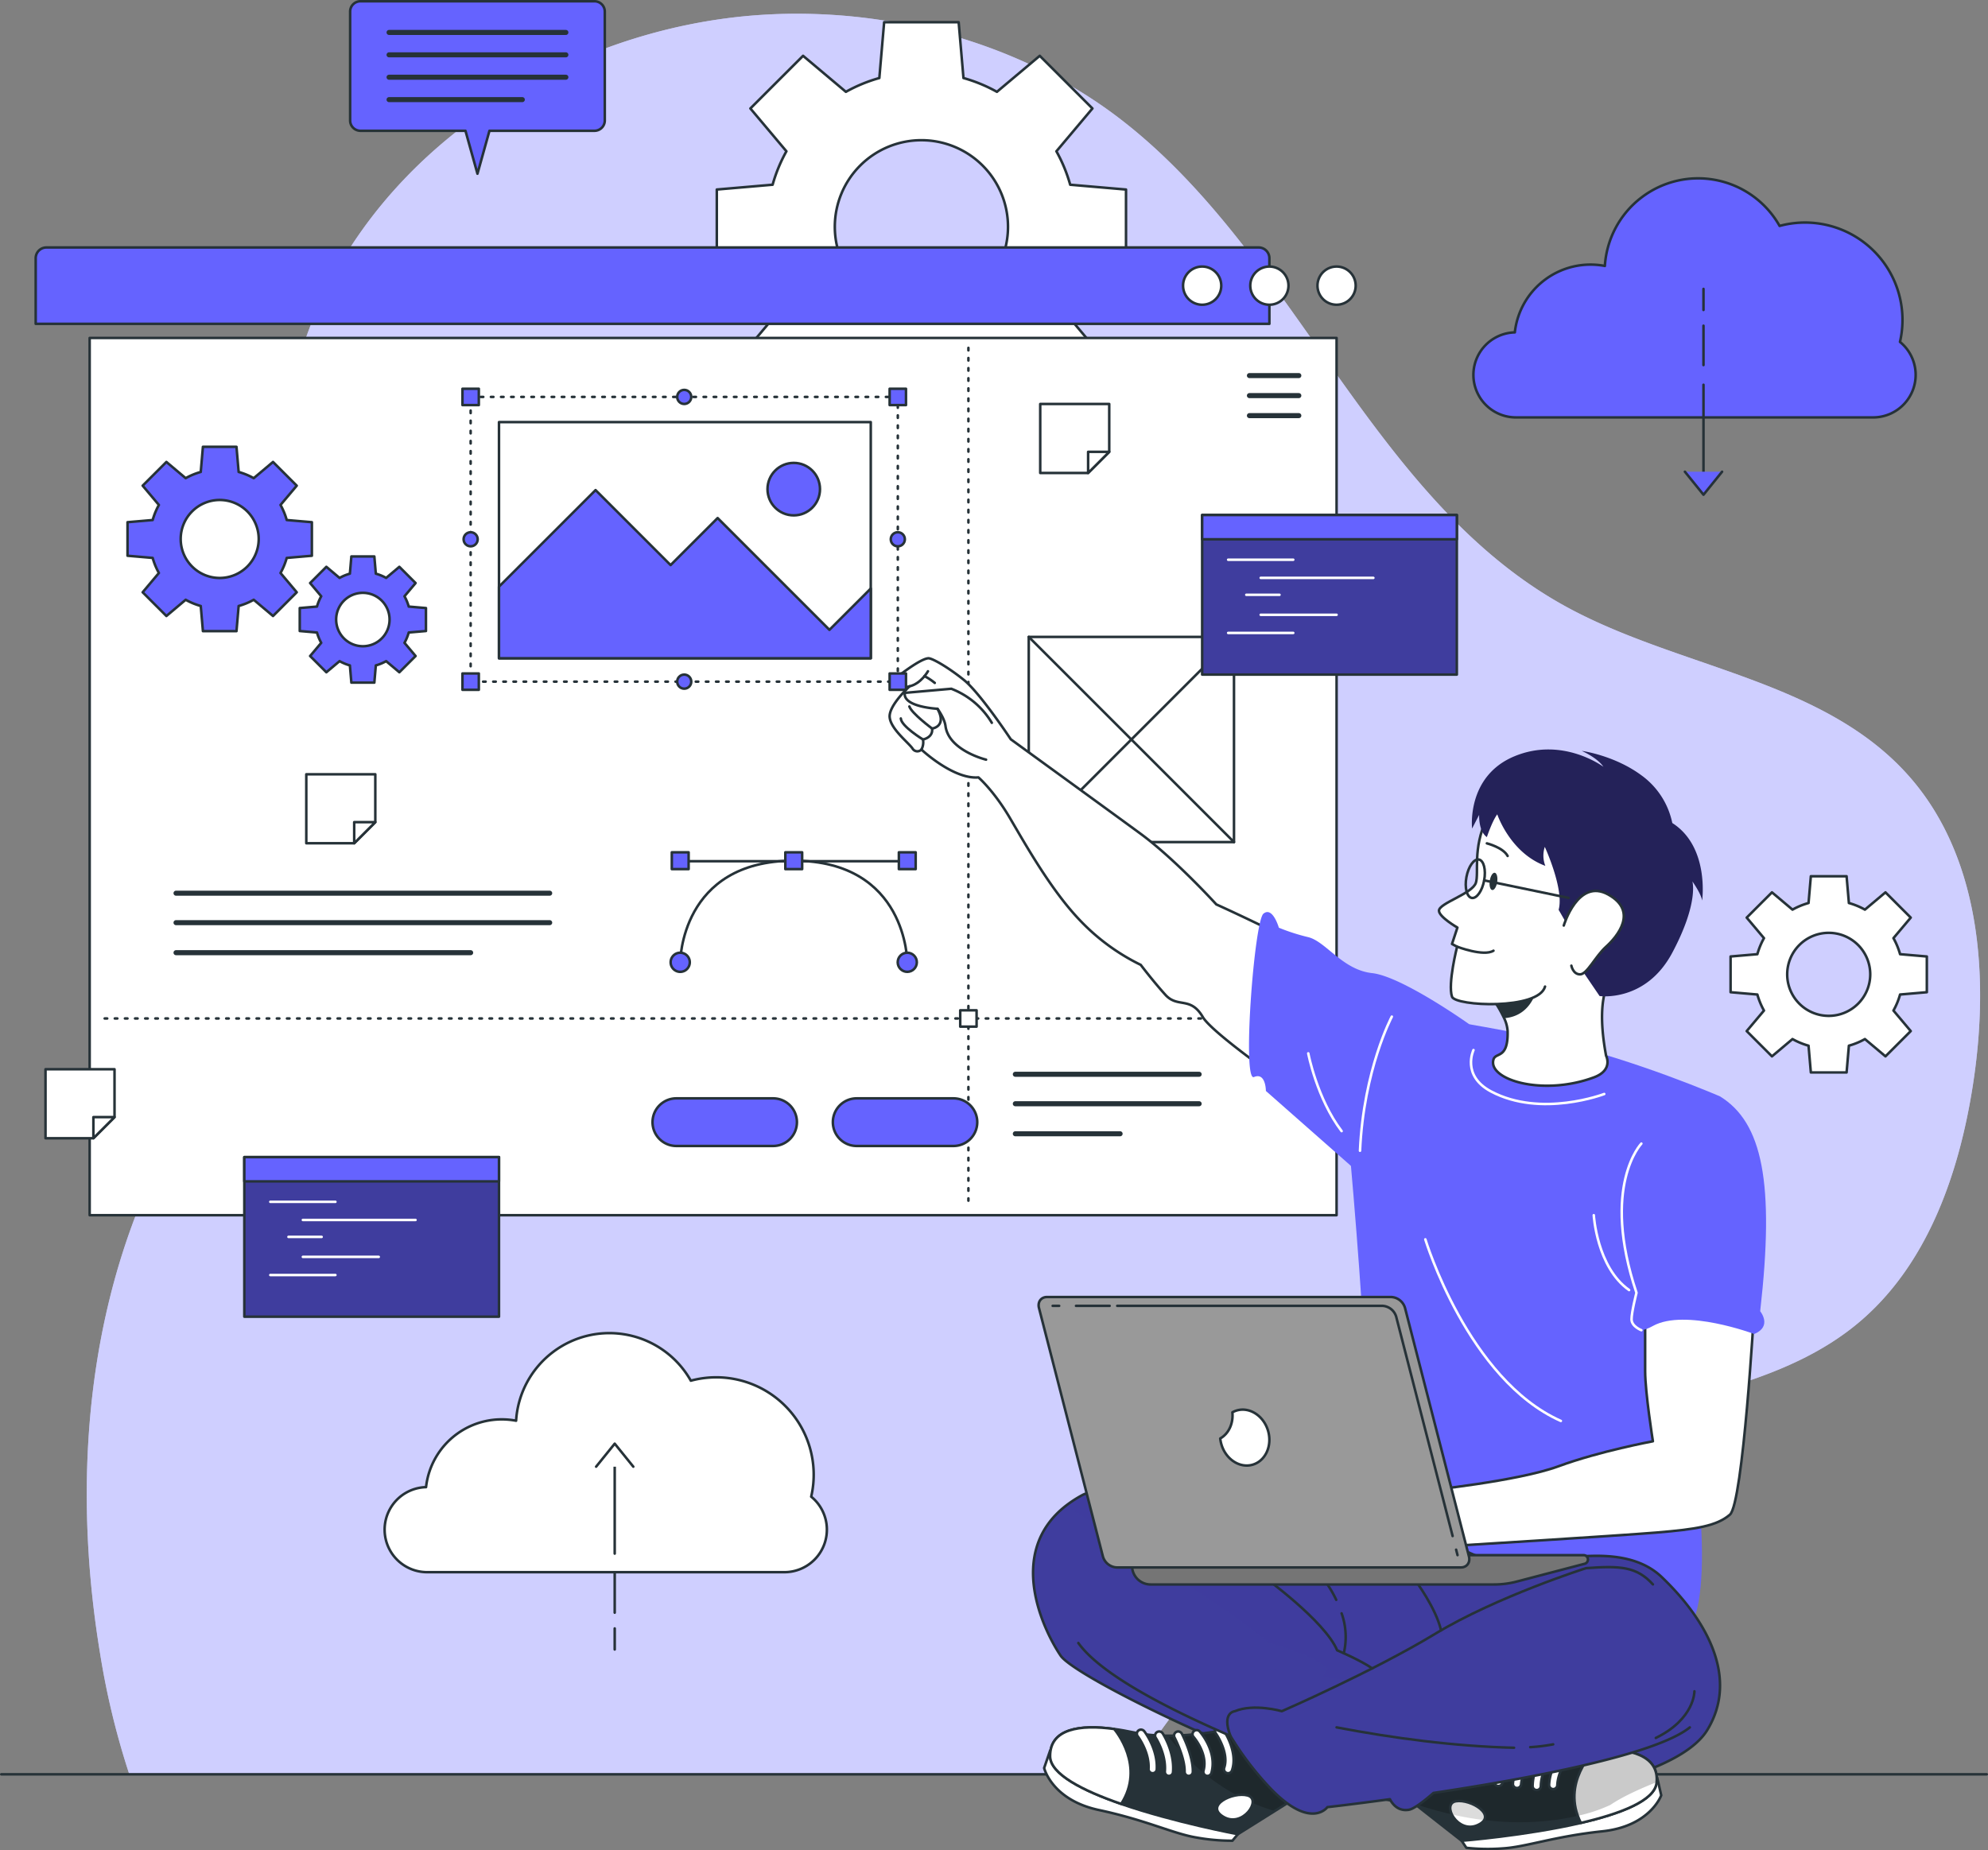 <svg xmlns="http://www.w3.org/2000/svg" xmlns:xlink="http://www.w3.org/1999/xlink" width="785.2" height="730.956" viewBox="0 0 785.2 730.956">
  <rect x="0" y="0" width="785.2" height="730.956" fill="#808080" stroke="none"/>
  <defs>
    <style>
      .cls-1, .cls-12 {
        fill: #3f3d9e;
      }

      .cls-1, .cls-2, .cls-23, .cls-24, .cls-3, .cls-6, .cls-7, .cls-8, .cls-9 {
        stroke: #263238;
      }

      .cls-1, .cls-10, .cls-2, .cls-23, .cls-24, .cls-3, .cls-6, .cls-7, .cls-8, .cls-9 {
        stroke-linecap: round;
        stroke-linejoin: round;
      }

      .cls-15, .cls-2 {
        fill: #263238;
      }

      .cls-18, .cls-3 {
        fill: #fff;
      }

      .cls-4, .cls-5 {
        fill: #cfcfff;
      }

      .cls-5 {
        opacity: 0.7;
      }

      .cls-10, .cls-6, .cls-8, .cls-9 {
        fill: none;
      }

      .cls-11, .cls-7 {
        fill: #6563ff;
      }

      .cls-8 {
        stroke-width: 2px;
      }

      .cls-9 {
        stroke-dasharray: 1 3;
      }

      .cls-10 {
        stroke: #fff;
      }

      .cls-13 {
        clip-path: url(#clip-path);
      }

      .cls-14 {
        fill: rgba(63,61,158,0.7);
      }

      .cls-14, .cls-17 {
        opacity: 0.3;
      }

      .cls-16 {
        clip-path: url(#clip-path-2);
      }

      .cls-17, .cls-20 {
        fill: rgba(0,0,0,0.7);
      }

      .cls-19 {
        clip-path: url(#clip-path-3);
      }

      .cls-20 {
        opacity: 0.2;
      }

      .cls-21 {
        clip-path: url(#clip-path-4);
      }

      .cls-22 {
        clip-path: url(#clip-path-5);
      }

      .cls-23 {
        fill: #757575;
      }

      .cls-24 {
        fill: #999;
      }

      .cls-25 {
        fill: #242259;
      }
    </style>
    <clipPath id="clip-path">
      <path id="Path_62" data-name="Path 62" class="cls-1" d="M525.636,466.506c-12.691,20.678-77.086,30.388-112.236,29.47-35.131-.9-136.288-48.8-143.149-58.939-6.355-9.392-21.971-40.436,2.1-59.2a46.642,46.642,0,0,1,6.486-4.2c16.478-8.923,126.071,19.215,126.071,19.215s6.786-4.293,9.28-3.974c7.649.975,13.066,7.161,28.57,11.567,10.817,3.093,40.343-8.792,59.2,1.425a26.012,26.012,0,0,1,5.736,4.162C525.317,422.864,538.308,445.829,525.636,466.506Z" transform="translate(-259.382 -371.887)"/>
    </clipPath>
    <clipPath id="clip-path-2">
      <path id="Path_67" data-name="Path 67" class="cls-2" d="M332.162,441.077,365,466.85s25.46-2.017,47.088-7.038l0-.015c15.562-3.6,29.147-8.77,29.9-15.848,1.138-10.762-10.367-13.711-24.039-13.291-2.557.056-5.176.253-7.819.531-21.883,2.345-49.7-9.743-49.7-9.743Z" transform="translate(-332.162 -421.446)"/>
    </clipPath>
    <clipPath id="clip-path-3">
      <path id="Path_71" data-name="Path 71" class="cls-3" d="M349.561,437.381c-5.92.965.585,13.074,8.61,9.4S355.481,436.415,349.561,437.381Z" transform="translate(-347.268 -437.287)"/>
    </clipPath>
    <clipPath id="clip-path-4">
      <path id="Path_75" data-name="Path 75" class="cls-3" d="M375.99,455.518c15.562-3.6,29.147-8.77,29.9-15.848,1.138-10.762-10.367-13.711-24.039-13.291C381.247,426.951,367.995,439.768,375.99,455.518Z" transform="translate(-373.433 -426.34)"/>
    </clipPath>
    <clipPath id="clip-path-5">
      <path id="Path_85" data-name="Path 85" class="cls-2" d="M372.488,442.942l-35.362,22.183s-25.109-4.681-46.088-11.945v-.017c-15.1-5.215-28.066-11.782-28.066-18.9,0-10.822,11.749-12.545,25.3-10.693,2.535.326,5.12.8,7.72,1.35,21.515,4.63,50.443-4.469,50.443-4.469Z" transform="translate(-262.972 -420.45)"/>
    </clipPath>
  </defs>
  <g id="Group_83" data-name="Group 83" transform="translate(-943.3 -224.379)">
    <g id="Group_54" data-name="Group 54" transform="translate(901.808 166.865)">
      <g id="Group_7" data-name="Group 7" transform="translate(75.76 62.94)">
        <path id="Path_27" data-name="Path 27" class="cls-4" d="M76.813,756.178H472.767q2.407-3.833,4.865-7.594c42.594-64.837,110.785-111.06,185.269-132.743,33.367-9.714,69.516-15.494,96.327-37.6,27.588-22.751,40.258-59.044,45.745-94.378,6.644-42.785,3.05-90.743-25.99-122.856-34.1-37.714-91.238-41.938-135.671-66.661C566.845,251.8,537.2,154.887,467.634,101.8,423.707,68.276,364.356,55.283,311.28,62.631c-75.342,10.431-146.234,60.926-167.514,134.9a187.061,187.061,0,0,0-6.449,66.384c3.4,44.148,12.9,88.864,3.942,132.225-9.872,47.791-40.969,88.141-59.547,133.266C58.584,585.59,55.4,648.648,65.29,708.591A308.379,308.379,0,0,0,76.813,756.178Z" transform="translate(-60.005 -60.641)"/>
        <path id="Path_28" data-name="Path 28" class="cls-5" d="M76.813,756.178H472.767q2.407-3.833,4.865-7.594c42.594-64.837,110.785-111.06,185.269-132.743,33.367-9.714,69.516-15.494,96.327-37.6,27.588-22.751,40.258-59.044,45.745-94.378,6.644-42.785,3.05-90.743-25.99-122.856-34.1-37.714-91.238-41.938-135.671-66.661C566.845,251.8,537.2,154.887,467.634,101.8,423.707,68.276,364.356,55.283,311.28,62.631c-75.342,10.431-146.234,60.926-167.514,134.9a187.061,187.061,0,0,0-6.449,66.384c3.4,44.148,12.9,88.864,3.942,132.225-9.872,47.791-40.969,88.141-59.547,133.266C58.584,585.59,55.4,648.648,65.29,708.591A308.379,308.379,0,0,0,76.813,756.178Z" transform="translate(-60.005 -60.641)"/>
      </g>
      <line id="Line_1" data-name="Line 1" class="cls-6" x2="784.2" transform="translate(41.992 758.476)"/>
      <g id="Group_12" data-name="Group 12" transform="translate(193.328 66.294)">
        <path id="Path_29" data-name="Path 29" class="cls-3" d="M354.374,157.96V128.53l-22.044-1.9a60.676,60.676,0,0,0-5.451-13.211L341.109,96.5,320.3,75.7,303.386,89.927a60.768,60.768,0,0,0-13.211-5.451l-1.9-22.044h-29.43l-1.9,22.044a60.77,60.77,0,0,0-13.211,5.451L226.821,75.7,206.012,96.5l14.231,16.915a60.771,60.771,0,0,0-5.451,13.211l-22.044,1.9v29.43l22.044,1.9a60.772,60.772,0,0,0,5.451,13.211l-14.231,16.915,20.809,20.809,16.915-14.231a60.679,60.679,0,0,0,13.211,5.452l1.9,22.044h29.43l1.9-22.044a60.678,60.678,0,0,0,13.211-5.452L320.3,210.793l20.809-20.809-14.23-16.915a60.676,60.676,0,0,0,5.451-13.211Zm-80.813,19.483a34.2,34.2,0,1,1,34.2-34.2A34.2,34.2,0,0,1,273.562,177.443Z" transform="translate(-61.469 -62.431)"/>
        <path id="Path_30" data-name="Path 30" class="cls-3" d="M483.853,288.22V274.106l-10.571-.911a29.067,29.067,0,0,0-2.615-6.334l6.826-8.112-9.981-9.981-8.112,6.826a29.021,29.021,0,0,0-6.334-2.613l-.911-10.573H438.041l-.911,10.573a29.06,29.06,0,0,0-6.335,2.613l-8.112-6.826-9.981,9.981,6.826,8.112a29.118,29.118,0,0,0-2.615,6.334l-10.571.911V288.22l10.571.911a29.117,29.117,0,0,0,2.615,6.334l-6.826,8.112,9.981,9.981,8.112-6.826a29.064,29.064,0,0,0,6.335,2.615l.911,10.571h14.114l.911-10.571a29.025,29.025,0,0,0,6.334-2.615l8.112,6.826,9.981-9.981-6.826-8.112a29.03,29.03,0,0,0,2.615-6.334ZM445.1,297.563a16.4,16.4,0,1,1,16.4-16.4A16.4,16.4,0,0,1,445.1,297.563Z" transform="translate(125.354 94.986)"/>
        <g id="Group_9" data-name="Group 9" transform="translate(430.035 61.68)">
          <path id="Path_31" data-name="Path 31" class="cls-7" d="M520.673,159.945a38.489,38.489,0,0,0-47.543-45.817,36.922,36.922,0,0,0-69.016,15.815,30.08,30.08,0,0,0-35.562,26.238,16.8,16.8,0,0,0,.367,33.594H510.057a16.8,16.8,0,0,0,10.616-29.83Z" transform="translate(-352.113 -95.333)"/>
          <g id="Group_8" data-name="Group 8" transform="translate(83.61 43.674)">
            <line id="Line_2" data-name="Line 2" class="cls-7" y2="38.894" transform="translate(7.345 37.874)"/>
            <line id="Line_3" data-name="Line 3" class="cls-7" y2="15.558" transform="translate(7.345 14.538)"/>
            <line id="Line_4" data-name="Line 4" class="cls-7" y2="8.322" transform="translate(7.345)"/>
            <path id="Path_32" data-name="Path 32" class="cls-7" d="M396.713,157.156l7.345,9.092,7.345-9.092" transform="translate(-396.713 -84.934)"/>
          </g>
        </g>
        <g id="Group_11" data-name="Group 11" transform="translate(0 517.882)">
          <path id="Path_33" data-name="Path 33" class="cls-3" d="M291.281,403.3a38.49,38.49,0,0,0-47.545-45.817,36.921,36.921,0,0,0-69.014,15.815,30.092,30.092,0,0,0-35.564,26.238,16.8,16.8,0,0,0,.367,33.594H280.663a16.8,16.8,0,0,0,10.618-29.83Z" transform="translate(-122.719 -338.685)"/>
          <g id="Group_10" data-name="Group 10" transform="translate(83.612 43.673)">
            <line id="Line_5" data-name="Line 5" class="cls-3" y1="38.894" transform="translate(7.345 4.546)"/>
            <line id="Line_6" data-name="Line 6" class="cls-3" y1="15.558" transform="translate(7.345 51.218)"/>
            <line id="Line_7" data-name="Line 7" class="cls-3" y1="8.322" transform="translate(7.345 72.992)"/>
            <path id="Path_34" data-name="Path 34" class="cls-3" d="M182.011,371.074l-7.345-9.092-7.345,9.092" transform="translate(-167.32 -361.982)"/>
          </g>
        </g>
      </g>
      <path id="Rectangle_4" data-name="Rectangle 4" class="cls-7" d="M4.236,0h478.8a4.236,4.236,0,0,1,4.236,4.236V30.163a0,0,0,0,1,0,0H0a0,0,0,0,1,0,0V4.236A4.236,4.236,0,0,1,4.236,0Z" transform="translate(55.588 155.281)"/>
      <rect id="Rectangle_5" data-name="Rectangle 5" class="cls-3" width="492.496" height="346.563" transform="translate(76.905 191.03)"/>
      <path id="Path_35" data-name="Path 35" class="cls-3" d="M334.387,121.462a7.541,7.541,0,1,1-7.54-7.54A7.541,7.541,0,0,1,334.387,121.462Z" transform="translate(242.554 48.9)"/>
      <path id="Path_36" data-name="Path 36" class="cls-3" d="M320.227,121.462a7.541,7.541,0,1,1-7.54-7.54A7.541,7.541,0,0,1,320.227,121.462Z" transform="translate(230.169 48.9)"/>
      <path id="Path_37" data-name="Path 37" class="cls-3" d="M306.067,121.462a7.541,7.541,0,1,1-7.542-7.54A7.541,7.541,0,0,1,306.067,121.462Z" transform="translate(217.784 48.9)"/>
      <g id="Group_13" data-name="Group 13" transform="translate(534.977 205.892)">
        <line id="Line_8" data-name="Line 8" class="cls-8" x1="19.504"/>
        <line id="Line_9" data-name="Line 9" class="cls-8" x1="19.504" transform="translate(0 7.911)"/>
        <line id="Line_10" data-name="Line 10" class="cls-8" x1="19.504" transform="translate(0 15.821)"/>
      </g>
      <g id="Group_14" data-name="Group 14" transform="translate(111.019 410.38)">
        <line id="Line_11" data-name="Line 11" class="cls-8" x2="147.583"/>
        <line id="Line_12" data-name="Line 12" class="cls-8" x2="147.583" transform="translate(0 11.641)"/>
        <line id="Line_13" data-name="Line 13" class="cls-8" x2="116.364" transform="translate(0 23.503)"/>
      </g>
      <g id="Group_15" data-name="Group 15" transform="translate(82.838 194.938)">
        <line id="Line_14" data-name="Line 14" class="cls-9" y2="336.918" transform="translate(341.146)"/>
        <line id="Line_15" data-name="Line 15" class="cls-9" x2="479.022" transform="translate(0 264.935)"/>
        <rect id="Rectangle_6" data-name="Rectangle 6" class="cls-3" width="6.461" height="6.461" transform="translate(337.916 261.704)"/>
      </g>
      <path id="Path_38" data-name="Path 38" class="cls-7" d="M212,58.014H119.571a4.079,4.079,0,0,0-4.077,4.079v43.014a4.078,4.078,0,0,0,4.077,4.079H161.05l4.735,16.954,4.735-16.954H212a4.079,4.079,0,0,0,4.079-4.079V62.093A4.08,4.08,0,0,0,212,58.014Z" transform="translate(64.289)"/>
      <g id="Group_16" data-name="Group 16" transform="translate(195.16 70.33)">
        <line id="Line_16" data-name="Line 16" class="cls-8" x2="69.83"/>
        <line id="Line_17" data-name="Line 17" class="cls-8" x2="69.83" transform="translate(0 8.847)"/>
        <line id="Line_18" data-name="Line 18" class="cls-8" x2="69.83" transform="translate(0 17.694)"/>
        <line id="Line_19" data-name="Line 19" class="cls-8" x2="52.627" transform="translate(0 26.541)"/>
      </g>
      <g id="Group_18" data-name="Group 18" transform="translate(137.993 514.643)">
        <rect id="Rectangle_7" data-name="Rectangle 7" class="cls-1" width="100.585" height="63.043"/>
        <rect id="Rectangle_8" data-name="Rectangle 8" class="cls-7" width="100.585" height="9.585"/>
        <g id="Group_17" data-name="Group 17" transform="translate(10.265 17.664)">
          <line id="Line_20" data-name="Line 20" class="cls-10" x2="25.71"/>
          <line id="Line_21" data-name="Line 21" class="cls-10" x2="44.497" transform="translate(12.855 7.169)"/>
          <line id="Line_22" data-name="Line 22" class="cls-10" x2="13.102" transform="translate(7.169 13.857)"/>
          <line id="Line_23" data-name="Line 23" class="cls-10" x2="29.97" transform="translate(12.855 21.754)"/>
          <line id="Line_24" data-name="Line 24" class="cls-10" x2="25.71" transform="translate(0 28.923)"/>
        </g>
      </g>
      <g id="Group_20" data-name="Group 20" transform="translate(306.381 394.227)">
        <line id="Line_25" data-name="Line 25" class="cls-6" x1="86.358" transform="translate(5.438 3.515)"/>
        <path id="Path_39" data-name="Path 39" class="cls-6" d="M274.72,279.257s0-40.125-44.84-40.125-44.84,40.125-44.84,40.125" transform="translate(-181.263 -235.811)"/>
        <circle id="Ellipse_6" data-name="Ellipse 6" class="cls-7" cx="3.778" cy="3.778" r="3.778" transform="translate(89.679 39.668)"/>
        <path id="Path_40" data-name="Path 40" class="cls-7" d="M183.025,262.3a3.777,3.777,0,1,1,3.777,3.777A3.777,3.777,0,0,1,183.025,262.3Z" transform="translate(-183.025 -218.852)"/>
        <g id="Group_19" data-name="Group 19" transform="translate(0.456 0)">
          <rect id="Rectangle_9" data-name="Rectangle 9" class="cls-7" width="6.643" height="6.643" transform="translate(96.322 6.643) rotate(180)"/>
          <rect id="Rectangle_10" data-name="Rectangle 10" class="cls-7" width="6.643" height="6.643" transform="translate(51.482 6.643) rotate(180)"/>
          <rect id="Rectangle_11" data-name="Rectangle 11" class="cls-7" width="6.643" height="6.643" transform="translate(6.643 6.643) rotate(180)"/>
        </g>
      </g>
      <path id="Path_41" data-name="Path 41" class="cls-7" d="M141.407,194.944V181.686l-9.932-.855a27.257,27.257,0,0,0-2.456-5.952l6.411-7.619-9.373-9.375-7.62,6.411a27.259,27.259,0,0,0-5.952-2.456l-.855-9.932H98.372l-.857,9.932a27.245,27.245,0,0,0-5.95,2.456l-7.62-6.411-9.375,9.375,6.411,7.619a27.444,27.444,0,0,0-2.456,5.952l-9.932.855v13.258l9.932.857a27.444,27.444,0,0,0,2.456,5.952l-6.411,7.619,9.375,9.375,7.62-6.411a27.2,27.2,0,0,0,5.95,2.456l.857,9.932H111.63l.855-9.932a27.217,27.217,0,0,0,5.952-2.456l7.62,6.411,9.373-9.375-6.411-7.619a27.257,27.257,0,0,0,2.456-5.952ZM105,203.721a15.406,15.406,0,1,1,15.406-15.406A15.405,15.405,0,0,1,105,203.721Z" transform="translate(23.267 82.126)"/>
      <path id="Path_42" data-name="Path 42" class="cls-7" d="M154.724,204.472V195.4l-6.8-.585a18.7,18.7,0,0,0-1.682-4.074l4.389-5.217-6.417-6.417L139,183.493a18.737,18.737,0,0,0-4.074-1.682l-.587-6.8h-9.075l-.585,6.8a18.7,18.7,0,0,0-4.074,1.682l-5.217-4.389-6.417,6.417,4.389,5.217a18.7,18.7,0,0,0-1.682,4.074l-6.8.585v9.075l6.8.587a18.737,18.737,0,0,0,1.682,4.074l-4.389,5.215,6.417,6.417,5.217-4.389a18.7,18.7,0,0,0,4.074,1.682l.585,6.8h9.075l.587-6.8A18.7,18.7,0,0,0,139,216.376l5.215,4.389,6.417-6.417-4.389-5.215a18.736,18.736,0,0,0,1.682-4.074Zm-24.92,6.008a10.546,10.546,0,1,1,10.545-10.545A10.547,10.547,0,0,1,129.8,210.481Z" transform="translate(55.007 102.335)"/>
      <g id="Group_21" data-name="Group 21" transform="translate(442.518 481.918)">
        <line id="Line_26" data-name="Line 26" class="cls-8" x2="72.597"/>
        <line id="Line_27" data-name="Line 27" class="cls-8" x2="72.597" transform="translate(0 11.641)"/>
        <line id="Line_28" data-name="Line 28" class="cls-8" x2="41.378" transform="translate(0 23.504)"/>
      </g>
      <path id="Path_43" data-name="Path 43" class="cls-7" d="M226.834,308.025H188.611a9.4,9.4,0,0,1-9.405-9.405h0a9.406,9.406,0,0,1,9.405-9.407h38.222a9.408,9.408,0,0,1,9.407,9.407h0A9.406,9.406,0,0,1,226.834,308.025Z" transform="translate(120.015 202.22)"/>
      <path id="Path_44" data-name="Path 44" class="cls-7" d="M264.828,308.025H226.606a9.406,9.406,0,0,1-9.407-9.405h0a9.408,9.408,0,0,1,9.407-9.407h38.222a9.406,9.406,0,0,1,9.405,9.407h0A9.4,9.4,0,0,1,264.828,308.025Z" transform="translate(153.246 202.22)"/>
      <g id="Group_22" data-name="Group 22" transform="translate(447.82 309.128)">
        <rect id="Rectangle_12" data-name="Rectangle 12" class="cls-3" width="81.062" height="81.061"/>
        <line id="Line_29" data-name="Line 29" class="cls-3" x2="81.062" y2="81.061"/>
        <line id="Line_30" data-name="Line 30" class="cls-3" x1="81.062" y2="81.061"/>
      </g>
      <g id="Group_24" data-name="Group 24" transform="translate(516.31 260.977)">
        <rect id="Rectangle_13" data-name="Rectangle 13" class="cls-1" width="100.586" height="63.043"/>
        <rect id="Rectangle_14" data-name="Rectangle 14" class="cls-7" width="100.586" height="9.585"/>
        <g id="Group_23" data-name="Group 23" transform="translate(10.266 17.664)">
          <line id="Line_31" data-name="Line 31" class="cls-10" x2="25.71"/>
          <line id="Line_32" data-name="Line 32" class="cls-10" x2="44.497" transform="translate(12.855 7.169)"/>
          <line id="Line_33" data-name="Line 33" class="cls-10" x2="13.102" transform="translate(7.169 13.857)"/>
          <line id="Line_34" data-name="Line 34" class="cls-10" x2="29.97" transform="translate(12.855 21.754)"/>
          <line id="Line_35" data-name="Line 35" class="cls-10" x2="25.71" transform="translate(0 28.923)"/>
        </g>
      </g>
      <g id="Group_25" data-name="Group 25" transform="translate(452.351 217.109)">
        <path id="Path_45" data-name="Path 45" class="cls-3" d="M288.147,142.88V161.8l-8.342,8.342H260.89V142.88Z" transform="translate(-260.89 -142.88)"/>
        <path id="Path_46" data-name="Path 46" class="cls-3" d="M279.322,152.97l-8.342,8.342V152.97Z" transform="translate(-252.065 -134.055)"/>
      </g>
      <g id="Group_26" data-name="Group 26" transform="translate(162.47 363.398)">
        <path id="Path_47" data-name="Path 47" class="cls-3" d="M133.516,220.915V239.83l-8.342,8.342H106.258V220.915Z" transform="translate(-106.258 -220.915)"/>
        <path id="Path_48" data-name="Path 48" class="cls-3" d="M124.691,231.005l-8.342,8.342v-8.342Z" transform="translate(-97.433 -212.09)"/>
      </g>
      <g id="Group_27" data-name="Group 27" transform="translate(59.469 479.93)">
        <path id="Path_49" data-name="Path 49" class="cls-3" d="M78.572,283.077v18.915l-8.342,8.342H51.315V283.077Z" transform="translate(-51.315 -283.077)"/>
        <path id="Path_50" data-name="Path 50" class="cls-3" d="M69.747,293.167,61.4,301.509v-8.342Z" transform="translate(-42.49 -274.252)"/>
      </g>
      <path id="Path_51" data-name="Path 51" class="cls-3" d="M264.23,243.533c-9.909.847-22.518-11-22.518-11a2.216,2.216,0,0,1-3.539-.45c-1.61-2.317-8.6-7.692-9-12.345s7.864-12.193,7.864-12.193c-6.37,1.738-7.041-1.995-7.041-1.995s10.706-8.841,14.45-9.077c1.466-.094,7.851,3.575,14.015,8.533,6.449,5.187,18.55,23.469,18.55,23.469s40.969,29.749,51.324,37.366C342,275.888,358.191,293.71,358.191,293.71s54.4,24.517,69.319,37.99L407.24,379.738s-49.442-33.127-54.386-41.531-9.889-3.348-14.832-8.843-9.684-11.771-9.684-11.771a83.693,83.693,0,0,1-23.529-17.106c-11.563-11.867-21.74-30.015-28.131-40.892S264.23,243.533,264.23,243.533Z" transform="translate(163.71 121.102)"/>
      <path id="Path_52" data-name="Path 52" class="cls-3" d="M264.47,230.907s-14.744-3.573-16.028-13.3c-.416-3.164-3.164-6.8-3.164-6.8s-13.771-.681-12.9-6.286l18.36-1.622a31.989,31.989,0,0,1,16,13.453" transform="translate(166.491 126.719)"/>
      <path id="Path_53" data-name="Path 53" class="cls-6" d="M235.856,223.225a5.97,5.97,0,0,0,.621-3.974s4.049-.733,3.6-4.321c0,0,6.006-.739,2.13-7.819" transform="translate(169.565 130.408)"/>
      <path id="Path_54" data-name="Path 54" class="cls-6" d="M242.3,215.347s-8.065-5.99-8.98-8.715" transform="translate(167.343 129.99)"/>
      <path id="Path_55" data-name="Path 55" class="cls-6" d="M240.27,217.462s-8.6-5.234-8.751-8.307" transform="translate(165.771 132.197)"/>
      <path id="Path_56" data-name="Path 56" class="cls-6" d="M240.621,199.206s-2.731,4.917-7.257,5.945" transform="translate(167.385 123.495)"/>
      <path id="Path_57" data-name="Path 57" class="cls-6" d="M236.511,200.234a23.633,23.633,0,0,1,4.047,2.677" transform="translate(170.138 124.394)"/>
      <path id="Path_58" data-name="Path 58" class="cls-11" d="M482.418,305.805s-32.5-14.142-65.427-21.858-86.161-14.587-86.161-14.587,14.654,149.6,10.8,158.6-27.036,39.218-27.036,39.218,125.4,48.893,147.258,53.055,10.457-71.7,10.457-71.7S495.272,352.094,482.418,305.805Z" transform="translate(238.431 184.855)"/>
      <path id="Path_59" data-name="Path 59" class="cls-3" d="M404.548,299.495s2.981,5.68-4.855,8.567c-20.3,7.5-41.936.881-39.63-7.067.881-3.037,5.905,0,5.586-11.342a13.813,13.813,0,0,0-1.368-4.987,51.491,51.491,0,0,0-5.155-8.642,107.354,107.354,0,0,0-6.955-8.68s32.225-20.565,56.127,0C408.3,267.345,399.411,271.844,404.548,299.495Z" transform="translate(271.3 175.098)"/>
      <g id="Group_29" data-name="Group 29" transform="translate(449.524 646.419)">
        <path id="Path_60" data-name="Path 60" class="cls-12" d="M525.636,466.506c-12.691,20.678-77.086,30.388-112.236,29.47-35.131-.9-136.288-48.8-143.149-58.939-6.355-9.392-21.971-40.436,2.1-59.2a46.642,46.642,0,0,1,6.486-4.2c16.478-8.923,126.071,19.215,126.071,19.215s6.786-4.293,9.28-3.974c7.649.975,13.066,7.161,28.57,11.567,10.817,3.093,40.343-8.792,59.2,1.425a26.012,26.012,0,0,1,5.736,4.162C525.317,422.864,538.308,445.829,525.636,466.506Z" transform="translate(-259.382 -371.887)"/>
        <g id="Group_28" data-name="Group 28" class="cls-13">
          <path id="Path_61" data-name="Path 61" class="cls-14" d="M495.908,401.868c-19.328-1.293-36.556,2.756-48.591,9.861-14.266,8.436-81.641,40.886-81.641,40.886.15-3.487,3.9-10.517,3.9-10.517-6.336-5.643-22.908-10.029-22.908-10.029-12.841-10.967-63.795-43.679-80.367-54.234a46.639,46.639,0,0,1,6.486-4.2c16.478-8.923,126.071,19.215,126.071,19.215s6.786-4.293,9.279-3.974c7.649.975,13.066,7.161,28.57,11.567C447.523,403.536,477.049,391.651,495.908,401.868Z" transform="translate(-253.331 -371.887)"/>
        </g>
        <path id="Path_63" data-name="Path 63" class="cls-6" d="M525.636,466.506c-12.691,20.678-77.086,30.388-112.236,29.47-35.131-.9-136.288-48.8-143.149-58.939-6.355-9.392-21.971-40.436,2.1-59.2a46.642,46.642,0,0,1,6.486-4.2c16.478-8.923,126.071,19.215,126.071,19.215s6.786-4.293,9.28-3.974c7.649.975,13.066,7.161,28.57,11.567,10.817,3.093,40.343-8.792,59.2,1.425a26.012,26.012,0,0,1,5.736,4.162C525.317,422.864,538.308,445.829,525.636,466.506Z" transform="translate(-259.382 -371.887)"/>
      </g>
      <g id="Group_41" data-name="Group 41" transform="translate(585.961 739.324)">
        <path id="Path_64" data-name="Path 64" class="cls-3" d="M426.888,432.316l1.62,7.066s-4.31,12.238-23.268,14.232-30.176,6.2-39.285,6.745a77.961,77.961,0,0,1-14.412-.231l-1.862-2.782Z" transform="translate(-316.84 -411.939)"/>
        <g id="Group_31" data-name="Group 31" transform="translate(0 0)">
          <path id="Path_65" data-name="Path 65" class="cls-15" d="M332.162,441.077,365,466.85s25.46-2.017,47.088-7.038l0-.015c15.562-3.6,29.147-8.77,29.9-15.848,1.138-10.762-10.367-13.711-24.039-13.291-2.557.056-5.176.253-7.819.531-21.883,2.345-49.7-9.743-49.7-9.743Z" transform="translate(-332.162 -421.446)"/>
          <g id="Group_30" data-name="Group 30" class="cls-16">
            <path id="Path_66" data-name="Path 66" class="cls-17" d="M442,443.71c-5.9,2.325-13.228,5.558-18.265,8.987,0,0-30.5,15.7-77.373-.471l-14.2-11.149,28.275-19.631s27.807,12.09,49.7,9.733c2.649-.276,5.264-.471,7.817-.519C431.517,430.239,442.941,433.132,442,443.71Z" transform="translate(-332.165 -421.445)"/>
          </g>
          <path id="Path_68" data-name="Path 68" class="cls-6" d="M332.162,441.077,365,466.85s25.46-2.017,47.088-7.038l0-.015c15.562-3.6,29.147-8.77,29.9-15.848,1.138-10.762-10.367-13.711-24.039-13.291-2.557.056-5.176.253-7.819.531-21.883,2.345-49.7-9.743-49.7-9.743Z" transform="translate(-332.162 -421.446)"/>
        </g>
        <g id="Group_33" data-name="Group 33" transform="translate(28.319 29.696)">
          <path id="Path_69" data-name="Path 69" class="cls-18" d="M349.561,437.381c-5.92.965.585,13.074,8.61,9.4S355.481,436.415,349.561,437.381Z" transform="translate(-347.268 -437.287)"/>
          <g id="Group_32" data-name="Group 32" class="cls-19">
            <path id="Path_70" data-name="Path 70" class="cls-20" d="M360.672,444.824a126.019,126.019,0,0,1-12.757-2.227c-1.138-2.371-.877-4.81,1.642-5.215C354.529,436.568,362.882,441.151,360.672,444.824Z" transform="translate(-347.267 -437.287)"/>
          </g>
          <path id="Path_72" data-name="Path 72" class="cls-6" d="M349.561,437.381c-5.92.965.585,13.074,8.61,9.4S355.481,436.415,349.561,437.381Z" transform="translate(-347.268 -437.287)"/>
        </g>
        <g id="Group_35" data-name="Group 35" transform="translate(77.369 9.174)">
          <path id="Path_73" data-name="Path 73" class="cls-18" d="M375.99,455.518c15.562-3.6,29.147-8.77,29.9-15.848,1.138-10.762-10.367-13.711-24.039-13.291C381.247,426.951,367.995,439.768,375.99,455.518Z" transform="translate(-373.433 -426.34)"/>
          <g id="Group_34" data-name="Group 34" class="cls-21">
            <path id="Path_74" data-name="Path 74" class="cls-17" d="M405.891,439.43c-5.9,2.325-13.228,5.558-18.265,8.987a61.57,61.57,0,0,1-12.84,4.291c-5.249-14.431,6.484-25.791,7.054-26.328C395.41,425.958,406.834,428.851,405.891,439.43Z" transform="translate(-373.428 -426.338)"/>
          </g>
          <path id="Path_76" data-name="Path 76" class="cls-6" d="M375.99,455.518c15.562-3.6,29.147-8.77,29.9-15.848,1.138-10.762-10.367-13.711-24.039-13.291C381.247,426.951,367.995,439.768,375.99,455.518Z" transform="translate(-373.433 -426.34)"/>
        </g>
        <g id="Group_36" data-name="Group 36" transform="translate(67.375 8.34)">
          <path id="Path_77" data-name="Path 77" class="cls-3" d="M369.555,442.539c.032,0,.064.006.094.007a1.623,1.623,0,0,0,1.7-1.545c.326-6.779,5.545-12.3,5.6-12.358a1.625,1.625,0,0,0-2.341-2.253c-.249.261-6.115,6.432-6.5,14.454A1.625,1.625,0,0,0,369.555,442.539Z" transform="translate(-368.102 -425.895)"/>
        </g>
        <g id="Group_37" data-name="Group 37" transform="translate(60.87 8.287)">
          <path id="Path_78" data-name="Path 78" class="cls-3" d="M366.083,442.953a1.182,1.182,0,0,0,.141.009,1.625,1.625,0,0,0,1.657-1.592c.135-6.85,4.925-12.789,4.973-12.851a1.624,1.624,0,0,0-2.512-2.06c-.227.274-5.555,6.846-5.71,14.845A1.623,1.623,0,0,0,366.083,442.953Z" transform="translate(-364.632 -425.866)"/>
        </g>
        <g id="Group_38" data-name="Group 38" transform="translate(53.088 7.498)">
          <path id="Path_79" data-name="Path 79" class="cls-3" d="M361.936,442.5l.028,0a1.627,1.627,0,0,0,1.76-1.477c.5-5.7,5.345-12.976,5.393-13.049a1.625,1.625,0,0,0-2.7-1.813c-.219.326-5.36,8.044-5.933,14.577A1.628,1.628,0,0,0,361.936,442.5Z" transform="translate(-360.481 -425.445)"/>
        </g>
        <g id="Group_39" data-name="Group 39" transform="translate(45.573 6.188)">
          <path id="Path_80" data-name="Path 80" class="cls-3" d="M358.09,442.335a1.658,1.658,0,0,0,.441-.013,1.627,1.627,0,0,0,1.335-1.871c-1.155-6.9,5.258-12.815,5.322-12.873a1.626,1.626,0,0,0-2.178-2.414c-.319.289-7.8,7.148-6.349,15.824A1.628,1.628,0,0,0,358.09,442.335Z" transform="translate(-356.472 -424.747)"/>
        </g>
        <g id="Group_40" data-name="Group 40" transform="translate(37.5 3.997)">
          <path id="Path_81" data-name="Path 81" class="cls-3" d="M353.872,441.436a1.623,1.623,0,0,0,1.755-1.98c-1.414-6.153,4.653-13.108,4.715-13.175a1.626,1.626,0,0,0-2.433-2.158c-.3.334-7.24,8.265-5.448,16.06A1.623,1.623,0,0,0,353.872,441.436Z" transform="translate(-352.166 -423.578)"/>
        </g>
      </g>
      <g id="Group_49" data-name="Group 49" transform="translate(453.897 737.457)">
        <path id="Path_82" data-name="Path 82" class="cls-3" d="M264.07,426.677l-2.355,6.859s3,12.62,21.645,16.6,29.359,9.334,38.359,10.834a78.012,78.012,0,0,0,14.358,1.286l2.145-2.572Z" transform="translate(-261.715 -415.004)"/>
        <g id="Group_43" data-name="Group 43" transform="translate(2.356 0)">
          <path id="Path_83" data-name="Path 83" class="cls-15" d="M372.488,442.942l-35.362,22.183s-25.109-4.681-46.088-11.945v-.017c-15.1-5.215-28.066-11.782-28.066-18.9,0-10.822,11.749-12.545,25.3-10.693,2.535.326,5.12.8,7.72,1.35,21.515,4.63,50.443-4.469,50.443-4.469Z" transform="translate(-262.972 -420.45)"/>
          <g id="Group_42" data-name="Group 42" class="cls-22">
            <path id="Path_84" data-name="Path 84" class="cls-17" d="M350.8,442.942,330,455.992c-20.884-6.289-34.469-19.6-42.236-29.756,18.445.049,36.987-5.785,36.987-5.785Z" transform="translate(-241.287 -420.45)"/>
          </g>
          <path id="Path_86" data-name="Path 86" class="cls-6" d="M372.488,442.942l-35.362,22.183s-25.109-4.681-46.088-11.945v-.017c-15.1-5.215-28.066-11.782-28.066-18.9,0-10.822,11.749-12.545,25.3-10.693,2.535.326,5.12.8,7.72,1.35,21.515,4.63,50.443-4.469,50.443-4.469Z" transform="translate(-262.972 -420.45)"/>
        </g>
        <path id="Path_87" data-name="Path 87" class="cls-3" d="M291.038,452.008c-15.1-5.215-28.066-11.782-28.066-18.9,0-10.822,11.749-12.545,25.3-10.693C288.81,423.048,300.641,437.187,291.038,452.008Z" transform="translate(-260.616 -419.295)"/>
        <g id="Group_44" data-name="Group 44" transform="translate(36.63 3.371)">
          <path id="Path_88" data-name="Path 88" class="cls-3" d="M287.487,439.463c-.032,0-.064,0-.094,0a1.622,1.622,0,0,1-1.53-1.713c.388-6.777-4.222-12.817-4.269-12.877a1.625,1.625,0,0,1,2.566-1.995c.219.283,5.4,7.038,4.947,15.055A1.625,1.625,0,0,1,287.487,439.463Z" transform="translate(-281.254 -422.248)"/>
        </g>
        <g id="Group_45" data-name="Group 45" transform="translate(43.808 4.076)">
          <path id="Path_89" data-name="Path 89" class="cls-3" d="M290.568,440.2a1.158,1.158,0,0,1-.141-.006,1.624,1.624,0,0,1-1.481-1.757c.585-6.826-3.554-13.235-3.6-13.3a1.626,1.626,0,0,1,2.716-1.787c.2.3,4.8,7.394,4.119,15.363A1.623,1.623,0,0,1,290.568,440.2Z" transform="translate(-285.084 -422.624)"/>
        </g>
        <g id="Group_46" data-name="Group 46" transform="translate(51.309 4.075)">
          <path id="Path_90" data-name="Path 90" class="cls-3" d="M294.889,440.2h-.028a1.624,1.624,0,0,1-1.6-1.653c.1-5.716-3.952-13.466-3.993-13.543a1.626,1.626,0,0,1,2.874-1.52c.184.349,4.484,8.564,4.368,15.121A1.625,1.625,0,0,1,294.889,440.2Z" transform="translate(-289.085 -422.624)"/>
        </g>
        <g id="Group_47" data-name="Group 47" transform="translate(58.585 3.528)">
          <path id="Path_91" data-name="Path 91" class="cls-3" d="M298.888,440.46a1.679,1.679,0,0,1-.437-.058,1.627,1.627,0,0,1-1.132-2c1.875-6.743-3.881-13.3-3.941-13.363a1.626,1.626,0,0,1,2.42-2.171c.287.321,7.009,7.928,4.653,16.4A1.624,1.624,0,0,1,298.888,440.46Z" transform="translate(-292.966 -422.332)"/>
        </g>
        <g id="Group_48" data-name="Group 48" transform="translate(67.507 2.266)">
          <path id="Path_92" data-name="Path 92" class="cls-3" d="M302.867,439.979a1.625,1.625,0,0,1-1.537-2.154c2.053-5.971-3.251-13.522-3.3-13.6a1.625,1.625,0,0,1,2.645-1.89c.261.362,6.333,8.98,3.731,16.544A1.627,1.627,0,0,1,302.867,439.979Z" transform="translate(-297.725 -421.659)"/>
        </g>
        <path id="Path_93" data-name="Path 93" class="cls-3" d="M310.22,436.251c5.787,1.582-1.953,12.939-9.549,8.44S304.435,434.669,310.22,436.251Z" transform="translate(-229.857 -406.872)"/>
      </g>
      <path id="Path_94" data-name="Path 94" class="cls-1" d="M268.917,403.986c8.693,12.17,34.424,25.608,60.068,36.7A121.045,121.045,0,0,0,345.066,461.7c15.786,16.236,22.222,7.139,22.222,7.139s9.97-1.117,24.695-3.134c.979,1.888,3.217,4.852,7.444,4.184,1.914-.3,5.6-3.041,9.759-6.657,37.169-5.594,87.623-14.926,101.247-25.9" transform="translate(198.482 302.607)"/>
      <g id="Group_50" data-name="Group 50" transform="translate(526.232 676.623)">
        <path id="Path_95" data-name="Path 95" class="cls-6" d="M468.411,394.825c-6.428-7.071-12.858-7.394-26.36-6.428,0,0-35.223,11.169-59.788,26.037s-60.433,30.488-60.433,30.488-10.929-3.164-18.533,0c0,0-5.341.414-1.762,9.745" transform="translate(-300.301 -387.999)"/>
        <path id="Path_96" data-name="Path 96" class="cls-6" d="M405.841,414.167s.18,10.892-15.26,18.435" transform="translate(-221.336 -365.111)"/>
        <path id="Path_97" data-name="Path 97" class="cls-6" d="M307.841,389.925s24.391,17.629,29.252,29.252c0,0,9.379,3.991,13.85,7.139" transform="translate(-293.705 -386.314)"/>
        <path id="Path_98" data-name="Path 98" class="cls-6" d="M324.389,397.742a27.917,27.917,0,0,1,.857,15.764" transform="translate(-279.231 -379.477)"/>
        <path id="Path_99" data-name="Path 99" class="cls-6" d="M321.391,391.64a43.2,43.2,0,0,1,3.491,6.1" transform="translate(-281.854 -384.814)"/>
        <path id="Path_100" data-name="Path 100" class="cls-6" d="M339.906,390.783s8.157,10.9,10.187,19.753" transform="translate(-265.659 -385.564)"/>
        <path id="Path_101" data-name="Path 101" class="cls-6" d="M364.136,426.459a70.15,70.15,0,0,0,9.045-1.115" transform="translate(-244.466 -355.335)"/>
        <path id="Path_102" data-name="Path 102" class="cls-6" d="M323.328,421.77c22.256,4.254,46.634,7.5,70.1,8.05" transform="translate(-280.159 -358.461)"/>
      </g>
      <path id="Path_103" data-name="Path 103" class="cls-3" d="M471.927,340.355s-4.4,76.765-9.595,81.266-13.389,5.785-28.9,7.071-84.075,5.5-84.075,5.5l-7.334-22.035s36.46-3.7,52.642-9.656,37.248-9.857,37.248-9.857-3.063-19.333-3.063-27.646V325.851" transform="translate(262.427 234.266)"/>
      <path id="Path_104" data-name="Path 104" class="cls-11" d="M421.421,288.8c16.72,10.286,21.648,34.074,15.861,84.864,0,0,4.936,6-2.356,9,0,0-27.3-10.211-40.011-3.178s-9.409-9.726-9.409-9.726-5.227-46.718,6.346-55.16" transform="translate(299.428 201.86)"/>
      <path id="Path_105" data-name="Path 105" class="cls-10" d="M391.159,298.747s-16.073,16.714-1.929,58.932c0,0-1.965,7.68-1.948,10.5s3.877,4.287,3.877,4.287" transform="translate(298.621 210.559)"/>
      <path id="Path_106" data-name="Path 106" class="cls-10" d="M377.518,313.836s1.172,20.572,13.946,29.575" transform="translate(293.47 223.756)"/>
      <path id="Path_107" data-name="Path 107" class="cls-10" d="M404.278,296.394s-24.912,9.546-44.735-1.022c-11.75-6.263-6.91-16.336-6.91-16.336" transform="translate(270.84 193.319)"/>
      <g id="Group_51" data-name="Group 51" transform="translate(451.72 569.917)">
        <path id="Path_108" data-name="Path 108" class="cls-23" d="M287.573,397.068H423.182a35.818,35.818,0,0,0,9.077-1.17l26.748-7.017a1.733,1.733,0,0,0,1.292-1.676h0a1.73,1.73,0,0,0-1.732-1.73H281.971a1.731,1.731,0,0,0-1.732,1.73v2.529A7.334,7.334,0,0,0,287.573,397.068Z" transform="translate(-243.335 -283.501)"/>
        <path id="Path_109" data-name="Path 109" class="cls-24" d="M291.348,437.908H427.335c2.373,0,3.794-1.955,3.174-4.366l-25.229-98.1a5.978,5.978,0,0,0-5.42-4.364H263.873c-2.371,0-3.794,1.953-3.174,4.364l25.229,98.1A5.98,5.98,0,0,0,291.348,437.908Z" transform="translate(-260.553 -331.079)"/>
        <line id="Line_36" data-name="Line 36" class="cls-6" x1="2.571" transform="translate(5.544 3.488)"/>
        <line id="Line_37" data-name="Line 37" class="cls-6" x1="13.287" transform="translate(14.759 3.488)"/>
        <path id="Path_110" data-name="Path 110" class="cls-6" d="M409.581,423.876,387.316,337.3a5.976,5.976,0,0,0-5.42-4.364H277.114" transform="translate(-246.069 -329.451)"/>
        <line id="Line_38" data-name="Line 38" class="cls-6" x1="0.556" y1="2.162" transform="translate(164.897 99.811)"/>
        <path id="Path_111" data-name="Path 111" class="cls-3" d="M298.812,366.209a13.581,13.581,0,0,0,.474,2.351c1.736,5.905,7.268,9.493,12.35,8s7.8-7.506,6.064-13.411c-1.753-5.92-7.283-9.493-12.365-8a8.443,8.443,0,0,0-1.719.729C304.054,360.247,302.17,364.33,298.812,366.209Z" transform="translate(-227.09 -310.323)"/>
      </g>
      <path id="Path_112" data-name="Path 112" class="cls-11" d="M353.535,274.079c-11.771-1.286-18.2-12.466-25.27-14.216a79.021,79.021,0,0,1-11.595-3.731s-2.441-8.522-6.085-5.547-8.462,66.539-3.749,64.543,4.713,5.5,4.713,5.5l43.706,38.52,36.631-64.867S365.306,275.365,353.535,274.079Z" transform="translate(229.935 167.883)"/>
      <rect id="Rectangle_15" data-name="Rectangle 15" class="cls-9" width="168.719" height="112.479" transform="translate(227.383 214.322)"/>
      <circle id="Ellipse_7" data-name="Ellipse 7" class="cls-7" cx="2.781" cy="2.781" r="2.781" transform="translate(308.962 211.541)"/>
      <circle id="Ellipse_8" data-name="Ellipse 8" class="cls-7" cx="2.781" cy="2.781" r="2.781" transform="translate(224.602 267.781)"/>
      <circle id="Ellipse_9" data-name="Ellipse 9" class="cls-7" cx="2.781" cy="2.781" r="2.781" transform="translate(308.962 324.02)"/>
      <circle id="Ellipse_10" data-name="Ellipse 10" class="cls-7" cx="2.781" cy="2.781" r="2.781" transform="translate(393.321 267.781)"/>
      <rect id="Rectangle_16" data-name="Rectangle 16" class="cls-7" width="6.461" height="6.461" transform="translate(392.872 323.571)"/>
      <rect id="Rectangle_17" data-name="Rectangle 17" class="cls-7" width="6.461" height="6.461" transform="translate(392.872 211.092)"/>
      <rect id="Rectangle_18" data-name="Rectangle 18" class="cls-7" width="6.461" height="6.461" transform="translate(224.153 323.571)"/>
      <rect id="Rectangle_19" data-name="Rectangle 19" class="cls-7" width="6.461" height="6.461" transform="translate(224.153 211.092)"/>
      <g id="Group_52" data-name="Group 52" transform="translate(238.578 224.269)">
        <rect id="Rectangle_20" data-name="Rectangle 20" class="cls-3" width="146.841" height="93.302"/>
        <path id="Path_113" data-name="Path 113" class="cls-7" d="M293.7,199.913l-16.324,16.324-44.162-44.162-18.58,18.58L185,161.026l-38.145,38.145v28.3H293.7Z" transform="translate(-146.857 -134.169)"/>
        <circle id="Ellipse_11" data-name="Ellipse 11" class="cls-7" cx="10.367" cy="10.367" r="10.367" transform="translate(106.052 16.116)"/>
      </g>
      <path id="Path_114" data-name="Path 114" class="cls-10" d="M340.83,271.992s-11.149,20.938-12.566,52.982" transform="translate(250.39 187.157)"/>
      <path id="Path_115" data-name="Path 115" class="cls-10" d="M317.363,279.732s3.356,17.806,13.171,30.712" transform="translate(240.855 193.927)"/>
      <path id="Path_116" data-name="Path 116" class="cls-10" d="M342.026,318.928s16.84,55.411,53.533,71.736" transform="translate(262.427 228.21)"/>
      <path id="Path_117" data-name="Path 117" class="cls-15" d="M374.252,265.42s-1.593,12.091-13.216,12.935a51.5,51.5,0,0,0-5.155-8.642A162.313,162.313,0,0,1,374.252,265.42Z" transform="translate(274.545 181.409)"/>
      <g id="Group_53" data-name="Group 53" transform="translate(609.845 353.597)">
        <path id="Path_118" data-name="Path 118" class="cls-3" d="M408.622,303.729s19.44,2.375,27.578-23.718,1.743-45.76-30.435-55.231c-17.841-5.249-35.682-1.025-42.111,12.476-5.513,11.576-2.908,21.195-4.179,25.075-1.421,4.34-14.574,8.035-14.574,11.017,0,2.467,7.287,6.663,7.287,6.663l-2.143,6.481,2.019,1.072s-3.734,14.607-2.019,19.751c1.254,3.759,34.181,5.32,36.753-4" transform="translate(-344.902 -209.646)"/>
        <path id="Path_119" data-name="Path 119" class="cls-6" d="M354.991,235.474s6.428,1.607,8.2,4.983" transform="translate(-336.078 -198.38)"/>
        <path id="Path_120" data-name="Path 120" class="cls-15" d="M355.638,244.873c-.276,1.888.157,3.515.971,3.635s1.695-1.316,1.972-3.2-.158-3.515-.971-3.635S355.915,242.985,355.638,244.873Z" transform="translate(-335.585 -192.968)"/>
        <path id="Path_121" data-name="Path 121" class="cls-6" d="M348.723,257.251s10.464,4.017,14.362,1.588" transform="translate(-341.56 -179.333)"/>
        <path id="Path_122" data-name="Path 122" class="cls-6" d="M350.813,245.831c-.778,4.188.159,7.875,2.094,8.235s4.134-2.746,4.912-6.934-.159-7.877-2.094-8.237S351.591,241.641,350.813,245.831Z" transform="translate(-339.972 -195.413)"/>
        <path id="Path_123" data-name="Path 123" class="cls-25" d="M431,244.744a30.945,30.945,0,0,0-12.215-18.859c-10.716-7.928-23.574-9.643-23.574-9.643s6.215,2.713,8.573,6.286c0,0-16.073-12.071-35.146-4.143s-16.714,28.538-16.714,28.538l2.786-5.393s-.322,6.43,3.054,8.786c0,0,2.036-6.214,4.1-9,0,0,5.063,15.215,18.992,20.359a11.03,11.03,0,0,1-.214-7.5s7.709,16.714,5.461,24.858l2.467,4.287s8.865-8.985,16.073-1.5c4.141,4.3-7.93,20.574-9.643,20.574l7.285,10.714s18.216,2.6,28.718-17.133,7.928-28.165,7.928-28.165,3.429,4.8,3.858,7.581C442.782,275.389,445.781,254.174,431,244.744Z" transform="translate(-338.845 -215.687)"/>
        <path id="Path_124" data-name="Path 124" class="cls-3" d="M371.195,259.167s5.59-18.908,17.581-12.24,3.419,16.741-.866,20.6-7.5,10.929-10.286,10.929-3.429-3.429-3.429-3.429" transform="translate(-321.905 -189.608)"/>
        <line id="Line_39" data-name="Line 39" class="cls-6" x2="33.372" y2="6.928" transform="translate(17.847 51.719)"/>
      </g>
    </g>
  </g>
</svg>
